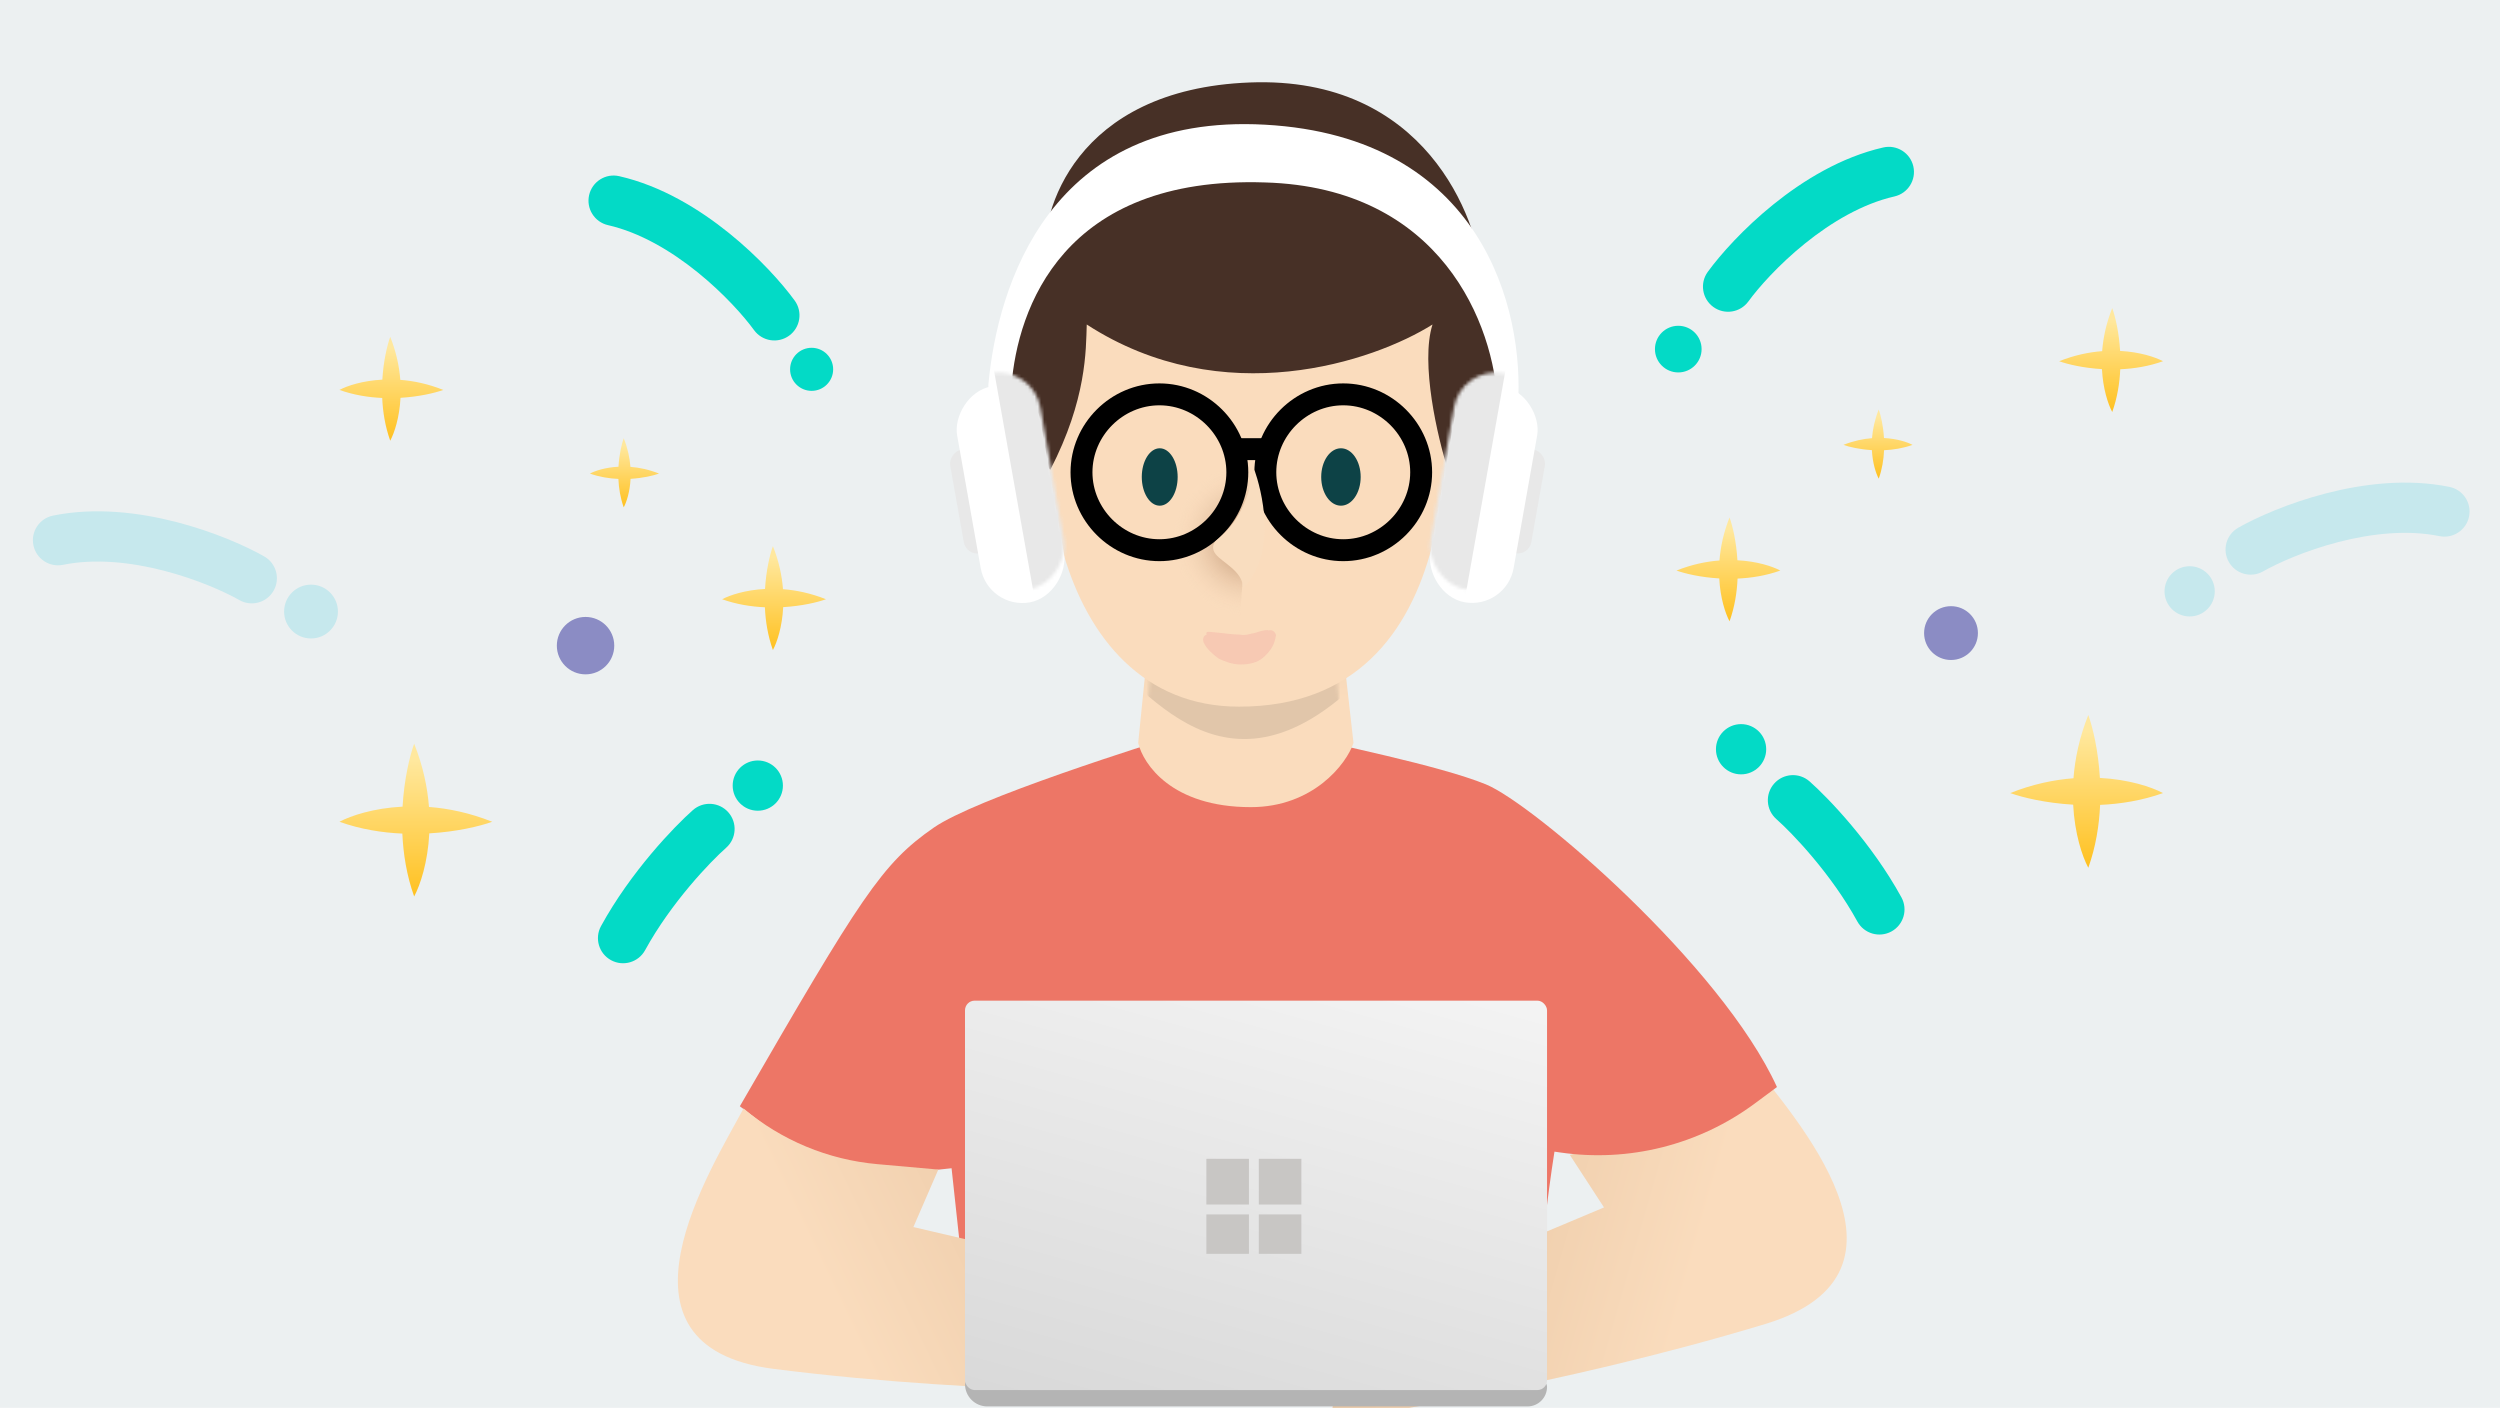 <svg width="760" height="428" viewBox="0 0 760 428" fill="none" xmlns="http://www.w3.org/2000/svg">
<g clip-path="url(#clip0)">
<rect width="760" height="428" fill="#ECF0F1"/>
<path d="M536.616 402.502C588.407 386.822 544.893 339.012 532.507 322.886C522.776 334.364 509.748 342.568 495.192 346.385L477.227 351.096L487.616 367.06L410.181 399.601L404.186 432.9C412.011 430.163 472.211 422 536.616 402.502Z" fill="url(#paint0_linear)"/>
<path d="M283.836 251.618C296.453 242.856 346.31 227.073 368.205 220.277L391.371 222.804C405.967 226.423 437.274 232.592 451.674 238.43C466.075 244.268 523.286 293.37 540.195 330.461L533.484 335.44C516.474 348.058 495.154 353.416 474.2 350.339L472.557 350.098C468.003 379.058 465.814 412.34 466.463 426.935L297.033 426.804L289.277 355.144L254.387 358.881L224.915 336.299C261.818 272.468 268.064 262.571 283.836 251.618Z" fill="#ED7666"/>
<path d="M235.281 416.154C181.598 409.347 216.513 354.939 226.031 336.971C237.543 346.661 251.758 352.574 266.747 353.905L285.246 355.548L277.671 373.024L359.454 392.17L370.928 424C362.756 422.609 302.038 424.618 235.281 416.154Z" fill="url(#paint1_linear)"/>
<ellipse cx="378.234" cy="240.986" rx="29.242" ry="20.838" fill="#ED7666"/>
<path d="M346.009 225.866L351.531 171.185H405.29L411.465 225.866C409.307 232.305 399.117 245.369 380.246 245.369C356.196 245.369 347.551 232.305 346.009 225.866Z" fill="url(#paint2_linear)"/>
<mask id="mask0" mask-type="alpha" maskUnits="userSpaceOnUse" x="345" y="192" width="67" height="76">
<path d="M345.473 247.794L351.001 192.754H404.817L411.011 247.905C408.85 254.387 398.614 267.426 379.724 267.426C355.647 267.426 347.017 254.276 345.473 247.794Z" fill="url(#paint3_linear)"/>
</mask>
<g mask="url(#mask0)">
<path opacity="0.1" d="M424.212 194.86C375.551 255.068 348.359 206.658 334.313 199.396L343.965 158.694L401.582 151.814L424.212 194.86Z" fill="black"/>
</g>
<path d="M376.666 214.822C318.851 214.822 308.909 131.668 326.772 93.633C366.965 44.412 417.205 73.124 437.302 93.633C442.14 125.329 447.475 214.822 376.666 214.822Z" fill="#FADCBD"/>
<path d="M330.371 98.646C371.789 125.508 417.704 109.839 435.485 98.646C431.741 110.4 437.045 132.993 440.165 142.821C467.114 107.885 458.304 89.019 450.53 83.954C449.234 66.542 433.334 23.007 379.952 25.071C326.571 27.134 316.213 64.822 317.725 78.794C297.513 106.138 309.539 132.872 319.287 142.821C330.371 121.4 330.118 106.373 330.371 98.646Z" fill="#473026"/>
<g filter="url(#filter0_d)">
<path d="M384.575 51.465C323.027 49.406 309.317 89.857 307.476 113.348C307.329 115.23 305.789 116.712 303.901 116.712C301.887 116.712 300.282 115.033 300.461 113.026C303.147 82.906 319.216 30.277 384.575 33.906C450.567 37.57 463.477 90.073 461.453 119.342C461.344 120.908 460.021 122.093 458.45 122.093C456.737 122.093 455.361 120.703 455.293 118.991C454.322 94.706 438.167 53.017 384.575 51.465Z" fill="white"/>
</g>
<g filter="url(#filter1_d)">
<rect x="462.166" y="131.967" width="8.337" height="31.994" rx="4.169" transform="rotate(10.054 462.166 131.967)" fill="#E8E8E8"/>
</g>
<g filter="url(#filter2_d)">
<rect x="444.254" y="111.225" width="25.681" height="66.649" rx="12.841" transform="rotate(10.054 444.254 111.225)" fill="white"/>
</g>
<g filter="url(#filter3_d)">
<rect width="8.337" height="31.994" rx="4.169" transform="matrix(-0.985 0.175 0.175 0.985 296.34 131.967)" fill="#E8E8E8"/>
</g>
<g filter="url(#filter4_d)">
<rect width="25.681" height="66.649" rx="12.841" transform="matrix(-0.985 0.175 0.175 0.985 314.019 111.225)" fill="white"/>
</g>
<mask id="mask1" mask-type="alpha" maskUnits="userSpaceOnUse" x="288" y="111" width="38" height="71">
<rect width="25.681" height="66.649" rx="12.841" transform="matrix(-0.985 0.175 0.175 0.985 314.019 111.225)" fill="white"/>
</mask>
<g mask="url(#mask1)">
<rect x="301.925" y="111.225" width="33.406" height="72.349" transform="rotate(-10.098 301.925 111.225)" fill="#E8E8E8"/>
</g>
<mask id="mask2" mask-type="alpha" maskUnits="userSpaceOnUse" x="432" y="111" width="38" height="71">
<rect x="444.254" y="111.225" width="25.681" height="66.649" rx="12.841" transform="rotate(10.054 444.254 111.225)" fill="white"/>
</mask>
<g mask="url(#mask2)">
<rect width="33.406" height="72.349" transform="matrix(-0.985 -0.175 -0.175 0.985 457.905 111.225)" fill="#E8E8E8"/>
</g>
<path d="M293.36 420.768C293.36 420.143 293.866 419.637 294.491 419.637H468.318C469.411 419.637 470.297 420.523 470.297 421.616V421.616C470.297 424.896 467.639 427.554 464.359 427.554H300.146C296.398 427.554 293.36 424.516 293.36 420.768V420.768Z" fill="#B4B4B4"/>
<rect x="293.36" y="304.195" width="176.937" height="118.383" rx="2.947" fill="url(#paint4_linear)"/>
<path fill-rule="evenodd" clip-rule="evenodd" d="M232.569 179.043C232.899 173.395 234.025 168.667 234.964 166.039C236.808 170.648 237.719 175.074 238.027 179.109C242.063 179.418 246.488 180.329 251.097 182.173C248.469 183.111 243.742 184.237 238.094 184.567C237.779 190.564 236.237 195.223 234.964 197.609C233.415 193.273 232.709 188.813 232.524 184.612C228.324 184.428 223.864 183.721 219.528 182.173C221.914 180.9 226.573 179.358 232.569 179.043Z" fill="url(#paint5_linear)"/>
<path fill-rule="evenodd" clip-rule="evenodd" d="M188.018 141.883C188.238 138.124 188.987 134.977 189.612 133.227C190.839 136.296 191.446 139.241 191.651 141.928C194.337 142.133 197.283 142.739 200.351 143.967C198.602 144.591 195.455 145.341 191.695 145.561C191.486 149.552 190.459 152.653 189.612 154.241C188.581 151.355 188.111 148.386 187.988 145.59C185.192 145.468 182.223 144.997 179.337 143.967C180.925 143.119 184.027 142.093 188.018 141.883Z" fill="url(#paint6_linear)"/>
<path fill-rule="evenodd" clip-rule="evenodd" d="M116.233 115.409C116.564 109.761 117.69 105.033 118.628 102.405C120.472 107.015 121.383 111.44 121.691 115.476C125.727 115.784 130.152 116.695 134.762 118.539C132.134 119.477 127.406 120.603 121.758 120.934C121.443 126.93 119.901 131.589 118.628 133.975C117.08 129.639 116.373 125.179 116.189 120.978C111.988 120.794 107.528 120.087 103.192 118.539C105.578 117.266 110.237 115.724 116.233 115.409Z" fill="url(#paint7_linear)"/>
<path fill-rule="evenodd" clip-rule="evenodd" d="M122.379 245.216C122.865 236.906 124.522 229.95 125.903 226.084C128.615 232.865 129.956 239.376 130.409 245.314C136.347 245.767 142.857 247.108 149.639 249.82C145.772 251.201 138.816 252.858 130.507 253.344C130.044 262.165 127.775 269.02 125.903 272.53C123.624 266.151 122.585 259.59 122.313 253.409C116.133 253.138 109.571 252.099 103.192 249.82C106.703 247.948 113.557 245.679 122.379 245.216Z" fill="url(#paint8_linear)"/>
<path d="M186.733 196.277C186.733 201.097 182.825 205.004 178.005 205.004C173.185 205.004 169.278 201.097 169.278 196.277C169.278 191.456 173.185 187.549 178.005 187.549C182.825 187.549 186.733 191.456 186.733 196.277Z" fill="#8B8CC4"/>
<path d="M253.28 112.275C253.28 115.89 250.349 118.82 246.734 118.82C243.119 118.82 240.188 115.89 240.188 112.275C240.188 108.66 243.119 105.729 246.734 105.729C250.349 105.729 253.28 108.66 253.28 112.275Z" fill="#03DAC6"/>
<path d="M102.731 185.913C102.731 190.431 99.068 194.095 94.549 194.095C90.03 194.095 86.367 190.431 86.367 185.913C86.367 181.394 90.03 177.731 94.549 177.731C99.068 177.731 102.731 181.394 102.731 185.913Z" fill="#C6E8ED"/>
<path d="M238.007 238.823C238.007 243.04 234.588 246.459 230.37 246.459C226.153 246.459 222.734 243.04 222.734 238.823C222.734 234.605 226.153 231.186 230.37 231.186C234.588 231.186 238.007 234.605 238.007 238.823Z" fill="#03DAC6"/>
<path fill-rule="evenodd" clip-rule="evenodd" d="M179.093 59.299C180.033 55.188 184.128 52.617 188.239 53.556C201.062 56.487 212.601 63.582 221.633 70.868C230.7 78.181 237.744 86.098 241.581 91.368C244.064 94.778 243.312 99.554 239.903 102.037L236.692 97.627L239.903 102.037C236.493 104.519 231.717 103.768 229.234 100.358C226.173 96.154 220.053 89.216 212.044 82.755C204 76.266 194.554 70.667 184.836 68.445C180.725 67.505 178.153 63.411 179.093 59.299Z" fill="#03DAC6"/>
<path fill-rule="evenodd" clip-rule="evenodd" d="M10.155 165.751C9.313 161.618 11.98 157.585 16.113 156.743C29 154.115 42.441 155.81 53.675 158.715C64.953 161.63 74.638 165.93 80.31 169.145C83.979 171.225 85.267 175.885 83.188 179.554L78.442 176.864L83.188 179.554C81.108 183.223 76.448 184.512 72.779 182.432C68.255 179.868 59.815 176.077 49.852 173.501C39.847 170.915 28.931 169.717 19.163 171.708C15.031 172.55 10.998 169.883 10.155 165.751Z" fill="#C6E8ED"/>
<path fill-rule="evenodd" clip-rule="evenodd" d="M210.635 246.274C213.797 243.484 218.623 243.785 221.413 246.948C224.204 250.11 223.902 254.936 220.74 257.726C215.982 261.925 204.056 274.347 196.109 288.859C194.084 292.558 189.443 293.914 185.743 291.889C182.044 289.863 180.688 285.222 182.713 281.523C191.731 265.056 204.944 251.295 210.635 246.274Z" fill="#03DAC6"/>
<path fill-rule="evenodd" clip-rule="evenodd" d="M528.178 170.317C527.847 164.669 526.721 159.941 525.783 157.313C523.939 161.923 523.028 166.348 522.72 170.384C518.684 170.692 514.259 171.603 509.649 173.447C512.277 174.386 517.005 175.512 522.653 175.842C522.968 181.838 524.51 186.497 525.783 188.883C527.331 184.547 528.038 180.087 528.222 175.887C532.423 175.702 536.883 174.996 541.219 173.447C538.833 172.174 534.174 170.632 528.178 170.317Z" fill="url(#paint9_linear)"/>
<path fill-rule="evenodd" clip-rule="evenodd" d="M572.729 133.158C572.509 129.398 571.76 126.251 571.135 124.502C569.908 127.57 569.301 130.516 569.096 133.202C566.41 133.407 563.464 134.014 560.396 135.241C562.146 135.866 565.293 136.615 569.052 136.835C569.262 140.826 570.288 143.927 571.135 145.516C572.166 142.629 572.636 139.661 572.759 136.865C575.555 136.742 578.524 136.272 581.41 135.241C579.822 134.394 576.721 133.367 572.729 133.158Z" fill="url(#paint10_linear)"/>
<path fill-rule="evenodd" clip-rule="evenodd" d="M644.514 106.683C644.184 101.035 643.058 96.307 642.119 93.679C640.275 98.289 639.364 102.714 639.056 106.75C635.02 107.058 630.595 107.969 625.986 109.813C628.614 110.752 633.342 111.878 638.99 112.208C639.305 118.204 640.847 122.863 642.119 125.249C643.668 120.913 644.374 116.453 644.559 112.253C648.759 112.068 653.22 111.362 657.556 109.813C655.169 108.54 650.51 106.998 644.514 106.683Z" fill="url(#paint11_linear)"/>
<path fill-rule="evenodd" clip-rule="evenodd" d="M638.368 236.49C637.882 228.181 636.226 221.225 634.845 217.358C632.132 224.14 630.791 230.651 630.338 236.588C624.401 237.041 617.89 238.382 611.109 241.095C614.975 242.476 621.931 244.132 630.24 244.618C630.704 253.44 632.973 260.294 634.845 263.805C637.123 257.426 638.163 250.864 638.434 244.684C644.614 244.413 651.176 243.373 657.555 241.095C654.045 239.222 647.19 236.954 638.368 236.49Z" fill="url(#paint12_linear)"/>
<path d="M584.924 192.458C584.924 196.977 588.587 200.64 593.106 200.64C597.625 200.64 601.288 196.977 601.288 192.458C601.288 187.94 597.625 184.276 593.106 184.276C588.587 184.276 584.924 187.94 584.924 192.458Z" fill="#8B8CC4"/>
<path d="M503.104 106.13C503.104 110.046 506.279 113.221 510.195 113.221C514.111 113.221 517.286 110.046 517.286 106.13C517.286 102.213 514.111 99.038 510.195 99.038C506.279 99.038 503.104 102.213 503.104 106.13Z" fill="#03DAC6"/>
<path d="M658.016 179.768C658.016 183.985 661.435 187.404 665.653 187.404C669.87 187.404 673.289 183.985 673.289 179.768C673.289 175.55 669.87 172.131 665.653 172.131C661.435 172.131 658.016 175.55 658.016 179.768Z" fill="#C6E8ED"/>
<path d="M521.65 227.769C521.65 231.986 525.069 235.405 529.286 235.405C533.504 235.405 536.923 231.986 536.923 227.769C536.923 223.551 533.504 220.132 529.286 220.132C525.069 220.132 521.65 223.551 521.65 227.769Z" fill="#03DAC6"/>
<path fill-rule="evenodd" clip-rule="evenodd" d="M581.654 50.573C580.714 46.462 576.619 43.891 572.507 44.831C559.685 47.761 548.145 54.856 539.113 62.142C530.047 69.456 523.003 77.372 519.165 82.642C516.683 86.052 517.434 90.828 520.844 93.311L524.055 88.901L520.844 93.311C524.254 95.793 529.03 95.042 531.512 91.632C534.573 87.428 540.694 80.49 548.703 74.029C556.746 67.54 566.192 61.941 575.911 59.719C580.022 58.78 582.593 54.685 581.654 50.573Z" fill="#03DAC6"/>
<path fill-rule="evenodd" clip-rule="evenodd" d="M750.593 157.025C751.435 152.892 748.768 148.859 744.635 148.017C731.747 145.39 718.307 147.084 707.073 149.989C695.794 152.905 686.109 157.205 680.438 160.419C676.769 162.499 675.48 167.159 677.56 170.828L682.305 168.139L677.56 170.828C679.64 174.498 684.3 175.786 687.969 173.706C692.493 171.142 700.933 167.351 710.896 164.776C720.901 162.189 731.817 160.991 741.585 162.982C745.717 163.825 749.75 161.158 750.593 157.025Z" fill="#C6E8ED"/>
<path fill-rule="evenodd" clip-rule="evenodd" d="M550.112 237.548C546.95 234.758 542.124 235.06 539.333 238.222C536.543 241.385 536.845 246.21 540.007 249.001C544.765 253.199 556.691 265.622 564.637 280.133C566.663 283.832 571.304 285.189 575.003 283.163C578.703 281.137 580.059 276.496 578.033 272.797C569.016 256.33 555.803 242.57 550.112 237.548Z" fill="#03DAC6"/>
<path d="M385.77 133.209H375.037V139.871H385.77V133.209Z" fill="black"/>
<path d="M352.555 153.73C355.567 153.73 358.009 149.823 358.009 145.003C358.009 140.183 355.567 136.275 352.555 136.275C349.542 136.275 347.1 140.183 347.1 145.003C347.1 149.823 349.542 153.73 352.555 153.73Z" fill="#0D4246"/>
<path d="M407.647 153.73C410.961 153.73 413.647 149.823 413.647 145.003C413.647 140.183 410.961 136.275 407.647 136.275C404.333 136.275 401.647 140.183 401.647 145.003C401.647 149.823 404.333 153.73 407.647 153.73Z" fill="#0D4246"/>
<path fill-rule="evenodd" clip-rule="evenodd" d="M379.678 381.162V369.178H366.737V381.162H379.678ZM382.678 381.162H395.619V369.178H382.678V381.162ZM395.619 366.178V352.28H382.678V366.178H395.619ZM379.678 352.28H366.737V366.178H379.678V352.28Z" fill="#C8C6C4"/>
<path d="M376.908 188.185L339.464 185.228L344.39 117.729L381.835 120.685L376.908 188.185Z" fill="url(#paint13_radial)"/>
<path d="M352.461 170.59C337.657 170.59 325.443 158.376 325.443 143.572C325.443 128.768 337.657 116.554 352.461 116.554C367.265 116.554 379.479 128.768 379.479 143.572C379.479 158.376 367.265 170.59 352.461 170.59ZM352.461 123.216C341.358 123.216 332.105 132.469 332.105 143.572C332.105 154.675 341.358 163.928 352.461 163.928C363.564 163.928 372.817 154.675 372.817 143.572C372.817 132.469 363.564 123.216 352.461 123.216Z" fill="black"/>
<path d="M408.347 170.59C393.543 170.59 381.329 158.376 381.329 143.572C381.329 128.768 393.543 116.554 408.347 116.554C423.151 116.554 435.365 128.768 435.365 143.572C435.365 158.376 423.151 170.59 408.347 170.59ZM408.347 123.216C397.244 123.216 387.991 132.469 387.991 143.572C387.991 154.675 397.244 163.928 408.347 163.928C419.45 163.928 428.703 154.675 428.703 143.572C428.703 132.469 419.45 123.216 408.347 123.216Z" fill="black"/>
<path d="M377.895 178.824C377.895 173.618 371.49 171.016 369.519 168.413C368.534 167.112 368.534 165.811 369.519 164.509C372.968 161.473 378.388 157.135 381.344 142.821C383.315 148.46 388.734 167.979 377.895 178.824Z" fill="#F9DDBF"/>
<g opacity="0.5">
<path opacity="0.5" d="M367.516 192.075C371.478 192.355 374.379 192.927 376.891 192.92C378.341 193.206 379.403 192.913 380.465 192.621C382.011 192.423 383.168 191.647 385.197 191.545L385.681 191.64C386.743 191.348 387.614 192.022 387.907 193.084C387.907 193.084 387.811 193.567 387.716 194.051C387.239 196.468 385.891 198.21 384.06 199.858C382.228 201.506 379.621 201.996 377.108 202.002C374.596 202.009 372.275 201.049 370.436 200.184C368.694 198.836 366.951 197.488 365.882 195.268C365.589 194.206 365.78 193.239 366.842 192.947C366.454 192.368 367.033 191.98 367.516 192.075Z" fill="#EE8F94"/>
</g>
</g>
<defs>
<filter id="filter0_d" x="266.448" y="3.727" width="229.201" height="156.366" filterUnits="userSpaceOnUse" color-interpolation-filters="sRGB">
<feFlood flood-opacity="0" result="BackgroundImageFix"/>
<feColorMatrix in="SourceAlpha" type="matrix" values="0 0 0 0 0 0 0 0 0 0 0 0 0 0 0 0 0 0 127 0"/>
<feOffset dy="4"/>
<feGaussianBlur stdDeviation="17"/>
<feColorMatrix type="matrix" values="0 0 0 0 0.039 0 0 0 0 0.065 0 0 0 0 0.104 0 0 0 0.13 0"/>
<feBlend mode="normal" in2="BackgroundImageFix" result="effect1_dropShadow"/>
<feBlend mode="normal" in="SourceGraphic" in2="effect1_dropShadow" result="shape"/>
</filter>
<filter id="filter1_d" x="422.581" y="101.967" width="81.795" height="100.959" filterUnits="userSpaceOnUse" color-interpolation-filters="sRGB">
<feFlood flood-opacity="0" result="BackgroundImageFix"/>
<feColorMatrix in="SourceAlpha" type="matrix" values="0 0 0 0 0 0 0 0 0 0 0 0 0 0 0 0 0 0 127 0"/>
<feOffset dy="4"/>
<feGaussianBlur stdDeviation="17"/>
<feColorMatrix type="matrix" values="0 0 0 0 0.039 0 0 0 0 0.065 0 0 0 0 0.104 0 0 0 0.13 0"/>
<feBlend mode="normal" in2="BackgroundImageFix" result="effect1_dropShadow"/>
<feBlend mode="normal" in="SourceGraphic" in2="effect1_dropShadow" result="shape"/>
</filter>
<filter id="filter2_d" x="398.619" y="81.225" width="104.922" height="138.109" filterUnits="userSpaceOnUse" color-interpolation-filters="sRGB">
<feFlood flood-opacity="0" result="BackgroundImageFix"/>
<feColorMatrix in="SourceAlpha" type="matrix" values="0 0 0 0 0 0 0 0 0 0 0 0 0 0 0 0 0 0 127 0"/>
<feOffset dy="4"/>
<feGaussianBlur stdDeviation="17"/>
<feColorMatrix type="matrix" values="0 0 0 0 0.039 0 0 0 0 0.065 0 0 0 0 0.104 0 0 0 0.13 0"/>
<feBlend mode="normal" in2="BackgroundImageFix" result="effect1_dropShadow"/>
<feBlend mode="normal" in="SourceGraphic" in2="effect1_dropShadow" result="shape"/>
</filter>
<filter id="filter3_d" x="254.131" y="101.967" width="81.795" height="100.959" filterUnits="userSpaceOnUse" color-interpolation-filters="sRGB">
<feFlood flood-opacity="0" result="BackgroundImageFix"/>
<feColorMatrix in="SourceAlpha" type="matrix" values="0 0 0 0 0 0 0 0 0 0 0 0 0 0 0 0 0 0 127 0"/>
<feOffset dy="4"/>
<feGaussianBlur stdDeviation="17"/>
<feColorMatrix type="matrix" values="0 0 0 0 0.039 0 0 0 0 0.065 0 0 0 0 0.104 0 0 0 0.13 0"/>
<feBlend mode="normal" in2="BackgroundImageFix" result="effect1_dropShadow"/>
<feBlend mode="normal" in="SourceGraphic" in2="effect1_dropShadow" result="shape"/>
</filter>
<filter id="filter4_d" x="254.732" y="81.225" width="104.922" height="138.109" filterUnits="userSpaceOnUse" color-interpolation-filters="sRGB">
<feFlood flood-opacity="0" result="BackgroundImageFix"/>
<feColorMatrix in="SourceAlpha" type="matrix" values="0 0 0 0 0 0 0 0 0 0 0 0 0 0 0 0 0 0 127 0"/>
<feOffset dy="4"/>
<feGaussianBlur stdDeviation="17"/>
<feColorMatrix type="matrix" values="0 0 0 0 0.039 0 0 0 0 0.065 0 0 0 0 0.104 0 0 0 0.13 0"/>
<feBlend mode="normal" in2="BackgroundImageFix" result="effect1_dropShadow"/>
<feBlend mode="normal" in="SourceGraphic" in2="effect1_dropShadow" result="shape"/>
</filter>
<linearGradient id="paint0_linear" x1="386.939" y1="294.138" x2="529.369" y2="334.951" gradientUnits="userSpaceOnUse">
<stop offset="0.068" stop-color="#E0BB95"/>
<stop offset="1" stop-color="#FADCBD"/>
</linearGradient>
<linearGradient id="paint1_linear" x1="364.75" y1="284.307" x2="231.14" y2="348.342" gradientUnits="userSpaceOnUse">
<stop offset="0.068" stop-color="#E0BB95"/>
<stop offset="1" stop-color="#FADCBD"/>
</linearGradient>
<linearGradient id="paint2_linear" x1="379.055" y1="133.591" x2="380.036" y2="212.782" gradientUnits="userSpaceOnUse">
<stop stop-color="#DDB994"/>
<stop offset="1" stop-color="#FADCBD"/>
</linearGradient>
<linearGradient id="paint3_linear" x1="376.38" y1="133.545" x2="371.943" y2="248.699" gradientUnits="userSpaceOnUse">
<stop stop-color="#E0BB95"/>
<stop offset="1" stop-color="#FADCBD"/>
</linearGradient>
<linearGradient id="paint4_linear" x1="418.364" y1="215.348" x2="352.945" y2="450.088" gradientUnits="userSpaceOnUse">
<stop offset="0.017" stop-color="white"/>
<stop offset="1" stop-color="#D7D7D7"/>
</linearGradient>
<linearGradient id="paint5_linear" x1="235.312" y1="169.399" x2="235.312" y2="199.041" gradientUnits="userSpaceOnUse">
<stop stop-color="#FFE89E"/>
<stop offset="1" stop-color="#FFBF1A"/>
</linearGradient>
<linearGradient id="paint6_linear" x1="189.844" y1="135.464" x2="189.844" y2="155.195" gradientUnits="userSpaceOnUse">
<stop stop-color="#FFE89E"/>
<stop offset="1" stop-color="#FFBF1A"/>
</linearGradient>
<linearGradient id="paint7_linear" x1="118.977" y1="105.765" x2="118.977" y2="135.407" gradientUnits="userSpaceOnUse">
<stop stop-color="#FFE89E"/>
<stop offset="1" stop-color="#FFBF1A"/>
</linearGradient>
<linearGradient id="paint8_linear" x1="126.415" y1="231.027" x2="126.415" y2="274.638" gradientUnits="userSpaceOnUse">
<stop stop-color="#FFE89E"/>
<stop offset="1" stop-color="#FFBF1A"/>
</linearGradient>
<linearGradient id="paint9_linear" x1="525.434" y1="160.673" x2="525.434" y2="190.315" gradientUnits="userSpaceOnUse">
<stop stop-color="#FFE89E"/>
<stop offset="1" stop-color="#FFBF1A"/>
</linearGradient>
<linearGradient id="paint10_linear" x1="570.903" y1="126.738" x2="570.903" y2="146.469" gradientUnits="userSpaceOnUse">
<stop stop-color="#FFE89E"/>
<stop offset="1" stop-color="#FFBF1A"/>
</linearGradient>
<linearGradient id="paint11_linear" x1="641.771" y1="97.04" x2="641.771" y2="126.682" gradientUnits="userSpaceOnUse">
<stop stop-color="#FFE89E"/>
<stop offset="1" stop-color="#FFBF1A"/>
</linearGradient>
<linearGradient id="paint12_linear" x1="634.332" y1="222.302" x2="634.332" y2="265.912" gradientUnits="userSpaceOnUse">
<stop stop-color="#FFE89E"/>
<stop offset="1" stop-color="#FFBF1A"/>
</linearGradient>
<radialGradient id="paint13_radial" cx="0" cy="0" r="1" gradientUnits="userSpaceOnUse" gradientTransform="translate(379.576 164.275) rotate(4.221) scale(23.038)">
<stop stop-color="#9A6541" stop-opacity="0.847"/>
<stop offset="1" stop-color="#F9DDBF" stop-opacity="0"/>
</radialGradient>
<clipPath id="clip0">
<rect width="760" height="428" fill="white"/>
</clipPath>
</defs>
</svg>
